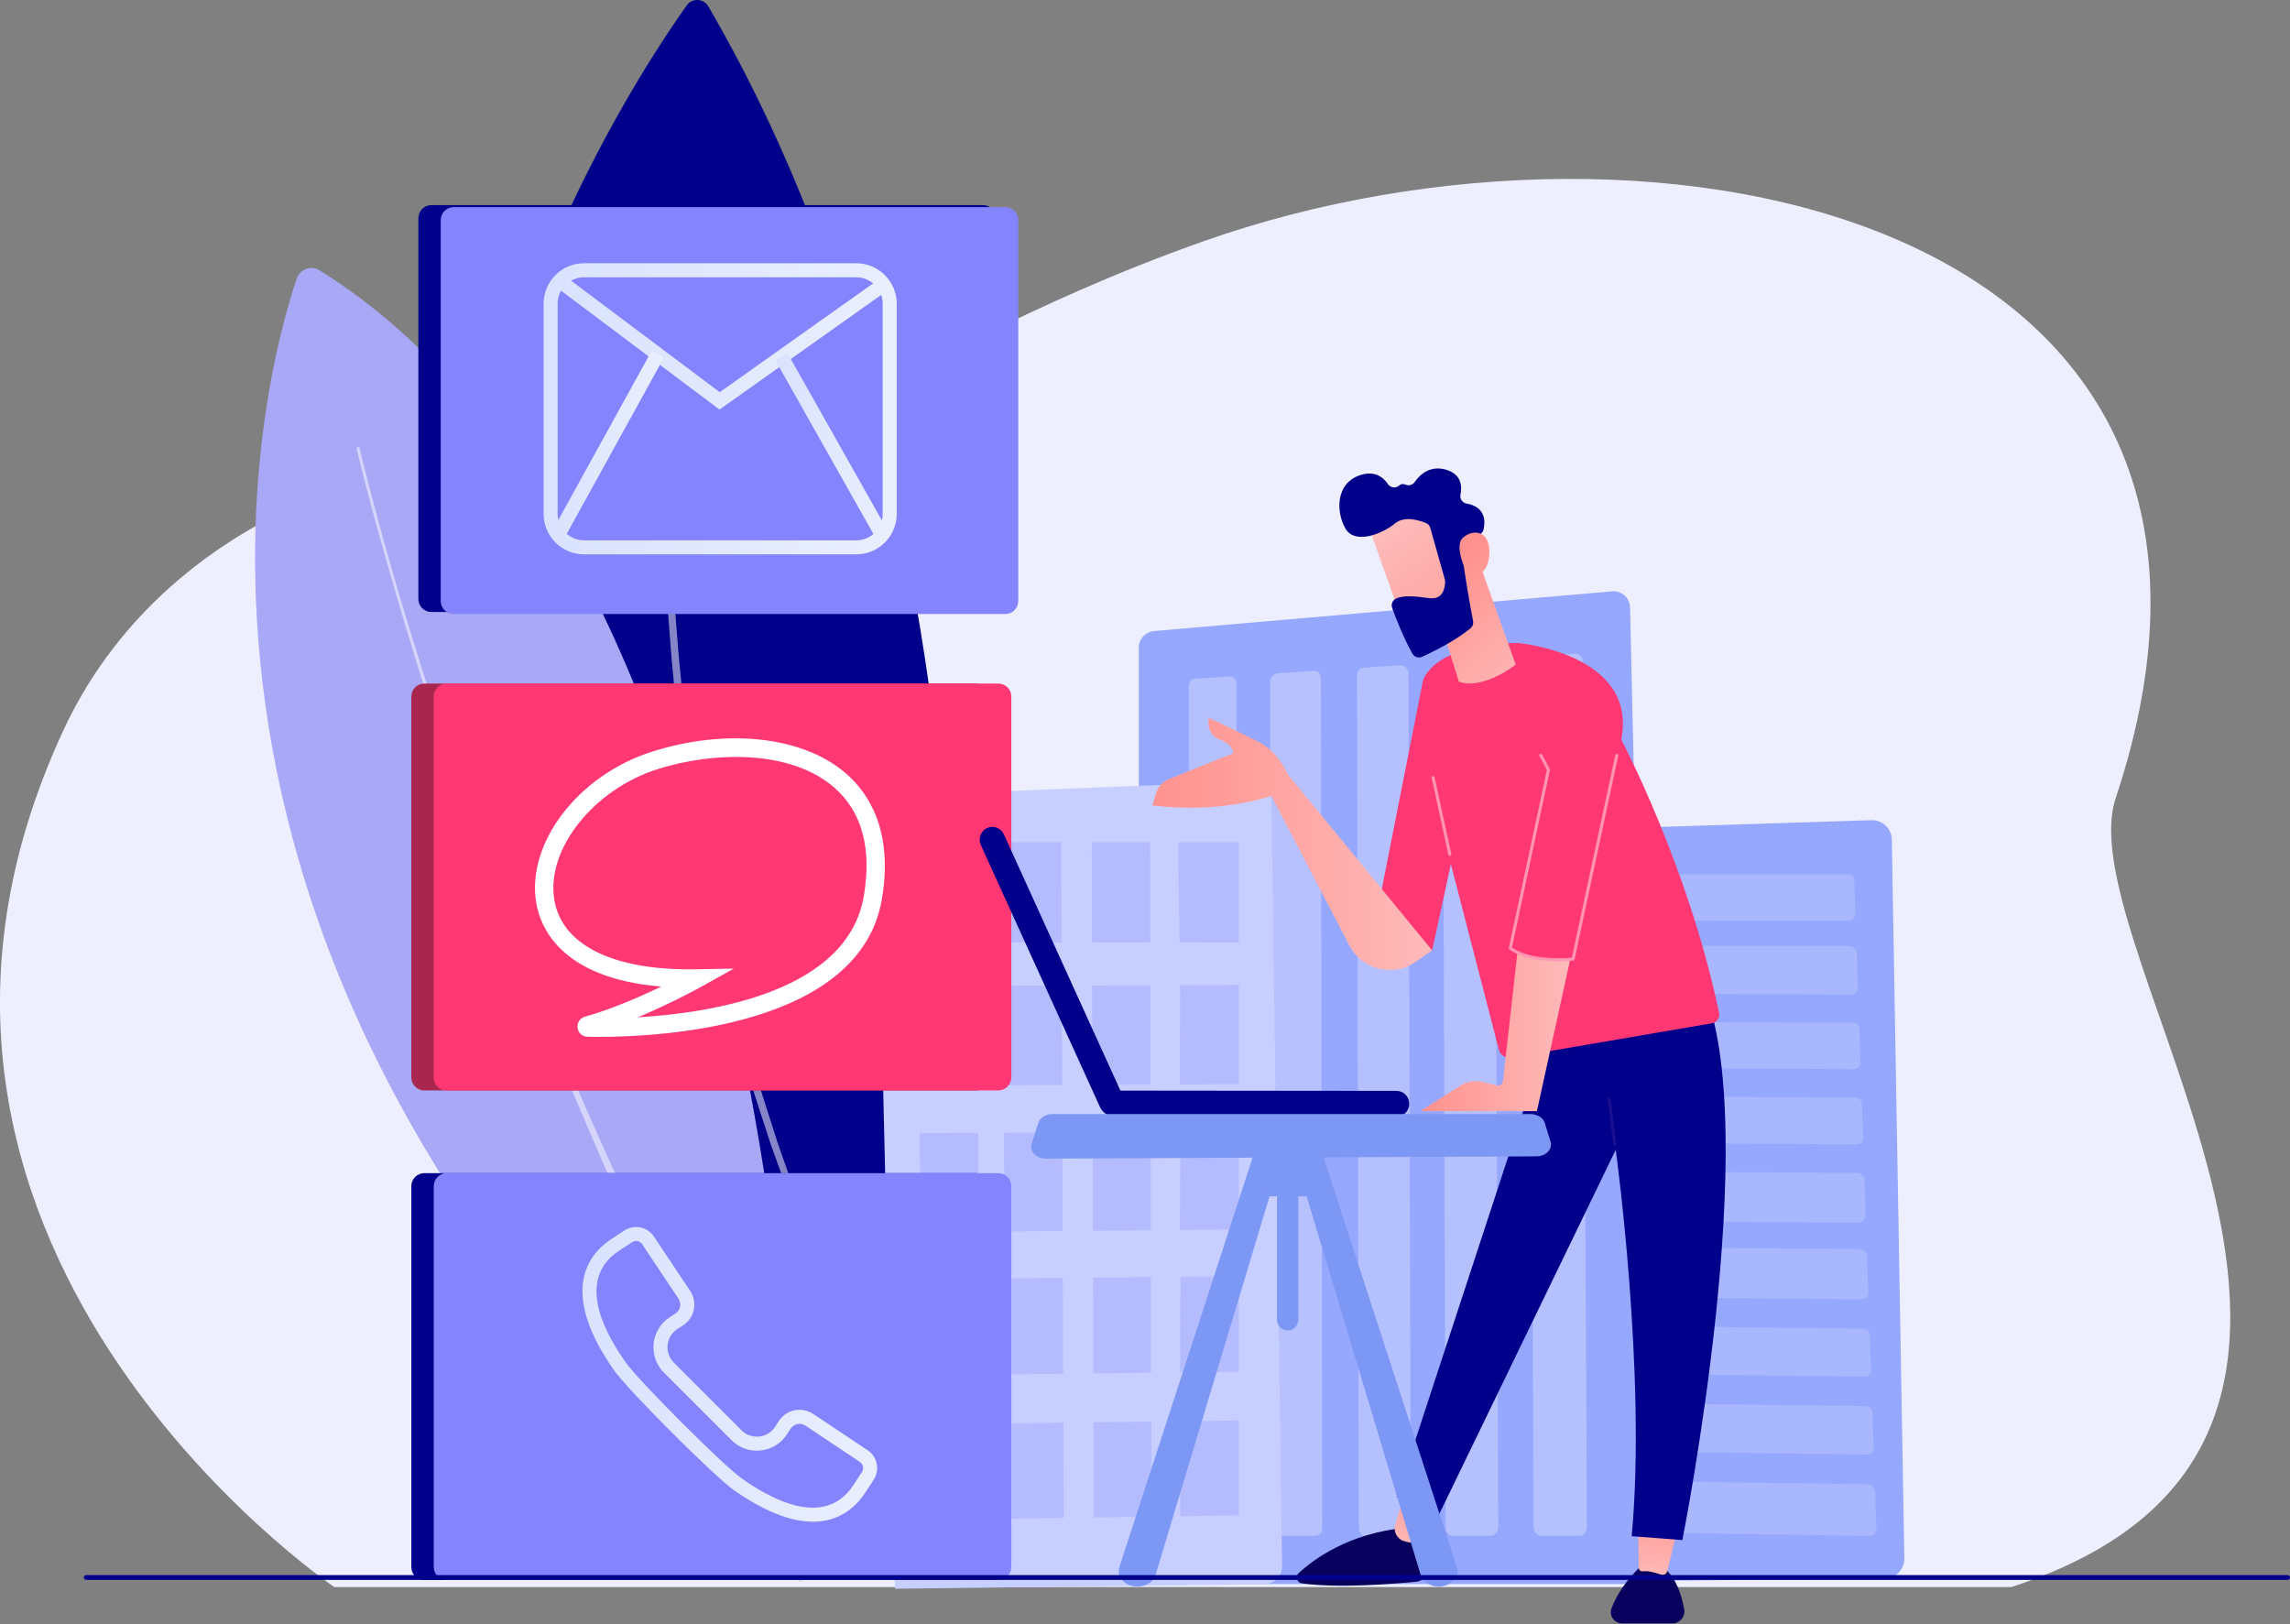 <svg width="1912" height="1356" viewBox="0 0 1912 1356" fill="none" xmlns="http://www.w3.org/2000/svg" xmlns:xlink="http://www.w3.org/1999/xlink">
<rect x="0" y="0" width="1912" height="1356" fill="#808080" stroke="none"/>
<path d="M279.116,1325.154C279.116,1325.154 -145.638,1037.976 52.812,610.006C148.019,404.678 401.584,356.494 478.44,398.514C579.782,453.916 714.204,304.247 1004.746,201.48C1384,67.336 1927.46,181.975 1766.488,666.38C1724.026,794.154 2058,1202.154 1679.266,1325.154L279.116,1325.154Z" fill="#EDEFFF"/>
<path d="M1579.547,701.044C1579.473,696.625 1577.625,692.421 1574.423,689.373C1571.219,686.325 1566.931,684.688 1562.511,684.829L1204.954,696.249C1195.856,696.539 1188.704,704.142 1188.974,713.245L1206.616,1305.416C1206.886,1314.404 1214.293,1321.52 1223.281,1321.436L1573.653,1318.028C1578.051,1317.982 1582.255,1316.186 1585.323,1313.032C1588.391,1309.88 1590.077,1305.63 1589.997,1301.226L1579.547,701.044Z" fill="#96A7FE"/>
<g opacity="0.43">
<g opacity="0.43">
<path d="M1542.247,730.006L1223.841,730.006C1220.744,730.006 1218.261,731.657 1218.291,734.595L1218.597,762.396C1218.627,765.344 1221.184,768.527 1224.287,768.532L1543.599,768.787C1546.761,768.792 1549.209,765.359 1549.103,762.381L1548.133,734.665C1548.037,731.702 1545.401,730.006 1542.247,730.006Z" fill="#FFFFFF"/>
</g>
<g opacity="0.43">
<path d="M1544.315,789.912L1224.523,789.381C1221.41,789.376 1218.922,792.344 1218.957,795.307L1219.263,823.718C1219.293,826.691 1221.855,829.514 1224.973,829.524L1545.681,830.41C1548.855,830.42 1551.331,827.587 1551.231,824.584L1550.255,795.917C1550.151,792.925 1547.483,789.917 1544.315,789.912Z" fill="#FFFFFF"/>
</g>
<g opacity="0.43">
<path d="M1546.473,853.951L1225.234,852.86C1222.111,852.85 1219.593,854.292 1219.623,857.279L1219.934,885.936C1219.964,888.939 1222.531,891.206 1225.664,891.221L1547.779,892.652C1550.967,892.667 1553.473,890.4 1553.373,887.373L1552.387,858.451C1552.283,855.438 1549.655,853.961 1546.473,853.951Z" fill="#FFFFFF"/>
</g>
<g opacity="0.43">
<path d="M1548.579,916.409L1225.928,914.768C1222.79,914.753 1220.268,916.784 1220.303,919.802L1220.613,948.709C1220.648,951.737 1223.216,953.444 1226.359,953.464L1549.895,955.456C1553.097,955.476 1555.635,953.784 1555.531,950.731L1554.535,921.554C1554.429,918.506 1551.771,916.424 1548.579,916.409Z" fill="#FFFFFF"/>
</g>
<g opacity="0.43">
<path d="M1550.701,979.413L1226.624,977.206C1223.471,977.186 1220.949,979.823 1220.979,982.861L1221.294,1012.023C1221.329,1015.076 1223.927,1018.384 1227.084,1018.409L1552.097,1020.986C1555.315,1021.011 1557.813,1017.713 1557.707,1014.631L1556.701,985.193C1556.601,982.13 1553.909,979.438 1550.701,979.413Z" fill="#FFFFFF"/>
</g>
<g opacity="0.43">
<path d="M1552.842,1042.977L1227.33,1040.199C1224.167,1040.174 1221.634,1043.422 1221.664,1046.49L1221.985,1075.913C1222.02,1078.995 1224.622,1081.738 1227.795,1081.768L1554.254,1084.921C1557.486,1084.951 1560.014,1082.228 1559.908,1079.121L1558.898,1049.423C1558.788,1046.325 1556.066,1043.002 1552.842,1042.977Z" fill="#FFFFFF"/>
</g>
<g opacity="0.43">
<path d="M1555.073,1109.324L1228.065,1105.945C1224.887,1105.91 1222.325,1107.582 1222.36,1110.68L1222.68,1140.362C1222.715,1143.47 1225.322,1145.642 1228.51,1145.682L1556.425,1149.426C1559.673,1149.461 1562.231,1147.329 1562.125,1144.191L1561.105,1114.223C1560.995,1111.095 1558.311,1109.354 1555.073,1109.324Z" fill="#FFFFFF"/>
</g>
<g opacity="0.43">
<path d="M1557.257,1174.039L1228.786,1170.07C1225.593,1170.03 1223.026,1172.317 1223.061,1175.44L1223.386,1205.388C1223.421,1208.526 1226.034,1210.113 1229.237,1210.158L1558.623,1214.497C1561.887,1214.542 1564.473,1213.005 1564.369,1209.837L1563.337,1179.599C1563.223,1176.446 1560.511,1174.074 1557.257,1174.039Z" fill="#FFFFFF"/>
</g>
<g opacity="0.43">
<path d="M1559.454,1239.329L1229.507,1234.76C1226.299,1234.715 1223.732,1237.628 1223.762,1240.776L1224.087,1270.994C1224.122,1274.157 1226.765,1277.41 1229.983,1277.455L1560.906,1282.425C1564.184,1282.475 1566.732,1279.272 1566.622,1276.079L1565.58,1245.565C1565.474,1242.387 1562.722,1239.375 1559.454,1239.329Z" fill="#FFFFFF"/>
</g>
</g>
<path d="M775.785,1249.73C775.785,1249.73 893.919,524.806 591.453,5.388C587.509,-1.383 577.911,-1.879 573.367,4.507C501.605,105.366 76.265,761.472 775.785,1249.73Z" fill="#01008A"/>
<g opacity="0.52">
<path d="M564.389,216.634C564.389,216.634 563.954,220.618 563.343,228.12C562.718,235.622 561.927,246.637 561.131,260.67C560.28,274.703 559.62,291.759 559.054,311.327C558.889,321.116 558.569,331.526 558.559,342.511C558.514,348.001 558.469,353.632 558.419,359.397C558.439,365.162 558.459,371.058 558.484,377.083C558.474,383.109 558.564,389.255 558.694,395.521C558.809,401.786 558.924,408.167 559.039,414.658C559.254,421.149 559.47,427.751 559.69,434.447C559.8,437.799 559.91,441.173 560.025,444.575C560.185,447.973 560.351,451.397 560.511,454.845C560.846,461.737 561.186,468.723 561.532,475.795C561.922,482.867 562.442,490.013 562.898,497.245C563.739,511.713 565,526.461 566.186,541.465C566.716,548.973 567.587,556.515 568.293,564.127C569.064,571.735 569.734,579.401 570.595,587.099C571.501,594.791 572.407,602.527 573.323,610.309C573.778,614.199 574.238,618.097 574.694,622.005C575.229,625.905 575.77,629.807 576.305,633.721C577.386,641.549 578.472,649.407 579.558,657.293C580.644,665.175 582.026,673.039 583.252,680.935C584.548,688.823 585.699,696.755 587.12,704.647C588.557,712.535 589.993,720.433 591.434,728.329L593.566,740.175C594.287,744.125 595.148,748.037 595.934,751.971C597.54,759.829 599.142,767.677 600.743,775.509C602.255,783.361 604.156,791.109 605.923,798.865C607.71,806.617 609.491,814.345 611.263,822.041C615.041,837.381 619.09,852.525 622.924,867.529C627.223,882.407 631.467,897.101 635.646,911.559C640.225,925.893 644.724,939.987 649.128,953.785C653.928,967.447 658.622,980.819 663.191,993.831C668.006,1006.753 672.99,1019.215 677.645,1031.331C678.831,1034.355 679.957,1037.367 681.163,1040.319C682.419,1043.253 683.66,1046.155 684.896,1049.033C687.359,1054.793 689.781,1060.439 692.148,1065.973C694.515,1071.509 696.837,1076.929 699.105,1082.223C701.552,1087.439 703.944,1092.533 706.271,1097.503C710.931,1107.443 715.35,1116.871 719.504,1125.729C723.983,1134.427 728.172,1142.569 732.05,1150.101C733.987,1153.865 735.849,1157.479 737.625,1160.931C739.407,1164.381 741.054,1167.699 742.835,1170.727C756.633,1195.219 764.515,1209.217 764.515,1209.217L764.535,1209.257C764.831,1209.783 764.645,1210.447 764.119,1210.743C763.599,1211.033 762.943,1210.859 762.643,1210.347C762.643,1210.347 754.465,1196.479 740.163,1172.207C738.326,1169.199 736.624,1165.897 734.788,1162.469C732.951,1159.035 731.034,1155.447 729.032,1151.699C725.029,1144.207 720.7,1136.109 716.07,1127.451C711.766,1118.627 707.187,1109.243 702.358,1099.349C699.96,1094.391 697.498,1089.311 694.981,1084.105C692.654,1078.811 690.276,1073.395 687.844,1067.865C685.412,1062.335 682.935,1056.689 680.402,1050.935C679.136,1048.057 677.86,1045.155 676.574,1042.221C675.337,1039.269 674.176,1036.255 672.955,1033.233C668.166,1021.121 663.046,1008.661 658.086,995.729C653.377,982.707 648.538,969.333 643.588,955.655C639.089,941.829 634.494,927.705 629.825,913.337C625.586,898.839 621.277,884.095 616.918,869.175C613.02,854.127 608.911,838.933 605.067,823.549C603.26,815.825 601.449,808.073 599.632,800.301C597.835,792.519 595.904,784.747 594.362,776.869C592.731,769.013 591.099,761.141 589.463,753.257C588.662,749.315 587.786,745.385 587.05,741.427L584.873,729.541C583.442,721.613 582.011,713.687 580.579,705.763C579.178,697.841 578.047,689.879 576.771,681.957C575.57,674.025 574.203,666.131 573.142,658.219C572.076,650.307 571.01,642.419 569.954,634.563C569.429,630.633 568.898,626.711 568.373,622.801C567.928,618.877 567.477,614.965 567.032,611.065C566.141,603.259 565.255,595.491 564.369,587.769C563.528,580.041 562.878,572.345 562.132,564.717C561.447,557.081 560.596,549.513 560.09,541.977C558.979,526.917 557.678,512.123 556.992,497.605C556.607,490.349 556.157,483.177 555.831,476.085C555.556,468.989 555.281,461.981 555.011,455.065C554.88,451.607 554.75,448.175 554.62,444.765C554.54,441.357 554.46,437.969 554.385,434.611C554.23,427.891 554.075,421.275 553.925,414.763C553.869,408.252 553.814,401.851 553.764,395.571C553.694,389.29 553.664,383.124 553.729,377.088C553.714,352.936 554.42,330.8 555.166,311.197C556.041,291.594 556.977,274.513 558.053,260.47C559.044,246.417 560.135,235.402 560.906,227.89C561.677,220.383 562.202,216.379 562.202,216.379L562.202,216.369C562.282,215.773 562.828,215.353 563.423,215.428C564.039,215.508 564.454,216.044 564.389,216.634Z" fill="#FFFFFF"/>
</g>
<path d="M668.715,1320.592C668.715,1320.592 666.103,474.634 266.881,225.728C259.795,221.309 250.441,224.687 247.769,232.599C216.69,324.63 84.327,824.29 668.715,1320.592Z" fill="#A8A8F6"/>
<g opacity="0.52">
<path d="M300.258,374.241C300.258,374.241 303.731,389.23 310.617,415.299C314.05,428.331 318.329,444.131 323.439,462.198C328.489,480.28 334.494,500.594 341.196,522.709C347.972,544.8 355.409,568.707 363.661,593.866C367.715,606.466 372.114,619.338 376.483,632.536C381.023,645.674 385.522,659.146 390.351,672.754C395.146,686.376 400.01,700.23 405.13,714.188C410.145,728.18 415.415,742.268 420.735,756.472C422.061,760.02 423.392,763.584 424.723,767.146C426.09,770.7 427.456,774.252 428.827,777.816C431.57,784.942 434.317,792.084 437.07,799.252C442.64,813.55 448.38,827.842 454.131,842.132C460.036,856.354 465.806,870.638 471.802,884.76C474.815,891.812 477.823,898.854 480.82,905.876C482.327,909.384 483.828,912.886 485.325,916.386C486.861,919.864 488.398,923.336 489.929,926.804C496.105,940.652 502.059,954.46 508.301,967.948C514.501,981.45 520.453,994.868 526.687,1007.89C529.761,1014.422 532.813,1020.892 535.831,1027.308C537.327,1030.522 538.819,1033.72 540.301,1036.898C541.821,1040.06 543.339,1043.202 544.849,1046.336C550.915,1058.838 556.705,1071.134 562.601,1082.976C565.555,1088.896 568.471,1094.73 571.339,1100.482C574.177,1106.246 576.969,1111.926 579.717,1117.518C585.367,1128.608 590.823,1139.328 596.063,1149.616C601.243,1159.942 606.497,1169.68 611.407,1178.99C616.317,1188.298 620.831,1197.206 625.289,1205.464C634.237,1221.964 642.035,1236.348 648.457,1248.194C654.997,1259.98 660.131,1269.238 663.635,1275.55C667.109,1281.88 668.961,1285.264 668.961,1285.264L668.971,1285.284C669.301,1285.888 669.081,1286.65 668.475,1286.984C667.885,1287.31 667.149,1287.104 666.803,1286.54C666.803,1286.54 664.797,1283.246 661.037,1277.07C657.309,1270.874 651.845,1261.792 644.883,1250.226C641.345,1244.476 637.717,1237.944 633.673,1230.888C629.643,1223.82 625.285,1216.178 620.631,1208.012C611.491,1191.586 601.217,1173.018 590.537,1152.49C585.197,1142.226 579.637,1131.536 573.877,1120.47C571.075,1114.894 568.231,1109.23 565.339,1103.474C562.481,1097.704 559.583,1091.844 556.641,1085.902C545.101,1062.036 532.923,1036.862 521.083,1010.472C509.137,984.134 497.166,956.748 485.39,928.762C479.379,914.824 473.769,900.586 467.818,886.422C461.953,872.224 456.318,857.87 450.542,843.578C444.937,829.214 439.337,814.846 433.757,800.542C431.024,793.366 428.297,786.204 425.579,779.062C424.218,775.494 422.862,771.926 421.505,768.368C420.184,764.794 418.863,761.23 417.547,757.672C412.272,743.44 407.047,729.322 402.072,715.304C396.997,701.32 392.173,687.438 387.424,673.79C382.639,660.152 378.175,646.654 373.681,633.492C369.357,620.27 364.993,607.378 360.984,594.75C352.811,569.548 345.445,545.601 338.738,523.465C332.132,501.304 326.157,480.965 321.067,462.879C315.942,444.802 311.648,428.992 308.21,415.945C301.309,389.866 297.815,374.827 297.815,374.827C297.655,374.151 298.076,373.481 298.746,373.32C299.427,373.145 300.097,373.561 300.258,374.241Z" fill="#FFFFFF"/>
</g>
<path d="M1361.009,507.152C1360.925,503.354 1359.267,499.76 1356.441,497.223C1353.607,494.686 1349.855,493.434 1346.071,493.76L963.604,526.89C956.493,527.506 950.813,533.457 950.813,540.598L950.813,1309.439C950.813,1317.035 957.414,1322.621 965.011,1322.621L1365.513,1322.621C1369.216,1322.621 1372.765,1321.415 1375.353,1318.767C1377.941,1316.119 1379.351,1312.681 1379.267,1308.983L1361.009,507.152Z" fill="#96A7FE"/>
<g opacity="0.68">
<g opacity="0.68">
<path d="M1026.565,564.811L997.373,566.788C994.175,566.998 992.533,569.951 992.533,573.389L992.533,1274.706C992.533,1278.214 993.249,1282.384 996.482,1282.384L1026.95,1282.384C1030.203,1282.384 1032.876,1278.866 1032.876,1275.346L1032.44,571.007C1032.435,567.548 1029.783,564.596 1026.565,564.811Z" fill="#D9DDFF"/>
</g>
<g opacity="0.7">
<path d="M1097.386,560.167L1066.847,562.169C1063.604,562.379 1060.481,565.392 1060.486,568.845L1061.217,1275.322C1061.222,1278.856 1064.385,1282.378 1067.663,1282.378L1098.532,1282.378C1101.83,1282.378 1104.022,1278.84 1104.012,1275.296L1102.831,566.422C1102.821,562.954 1100.644,559.951 1097.386,560.167Z" fill="#D9DDFF"/>
</g>
<g opacity="0.68">
<path d="M1169.127,555.462L1138.193,557.489C1134.91,557.704 1133.018,560.652 1133.023,564.13L1134.525,1275.281C1134.535,1278.835 1136.457,1282.379 1139.775,1282.379L1171.049,1282.379C1174.387,1282.379 1177.9,1278.825 1177.89,1275.257L1175.928,561.673C1175.918,558.18 1172.43,555.242 1169.127,555.462Z" fill="#D9DDFF"/>
</g>
<g opacity="0.68">
<path d="M1241.81,550.693L1210.466,552.75C1207.138,552.97 1204.711,555.968 1204.721,559.471L1206.993,1275.242C1207.003,1278.82 1209.48,1282.384 1212.843,1282.384L1244.533,1282.384C1247.916,1282.384 1250.949,1278.81 1250.934,1275.218L1248.186,556.979C1248.176,553.461 1245.158,550.473 1241.81,550.693Z" fill="#D9DDFF"/>
</g>
<g opacity="0.68">
<path d="M1315.453,545.863L1283.693,547.945C1280.325,548.165 1277.342,551.218 1277.357,554.747L1280.425,1275.196C1280.44,1278.8 1283.483,1282.378 1286.891,1282.378L1319.006,1282.378C1322.434,1282.378 1324.972,1278.784 1324.952,1275.166L1321.398,552.214C1321.383,548.676 1318.846,545.643 1315.453,545.863Z" fill="#D9DDFF"/>
</g>
</g>
<path d="M1061.569,666.996C1061.515,662.977 1059.837,659.153 1056.921,656.391C1054.003,653.628 1050.093,652.162 1046.081,652.322L741.011,664.553C735.776,664.764 731.673,669.133 731.798,674.372L747.282,1326.544L1055.753,1322.78C1059.707,1322.73 1063.481,1321.114 1066.239,1318.282C1068.997,1315.448 1070.517,1311.634 1070.463,1307.682L1061.569,666.996Z" fill="#C6CFFF"/>
<g opacity="0.6">
<g opacity="0.5">
<g opacity="0.5">
<path d="M815.876,787.199L766.786,787.214L766.205,703.311L815.406,703.311L815.876,787.199Z" fill="#504FFF"/>
</g>
<g opacity="0.5">
<path d="M886.346,787.042L837.435,787.058L837.01,703.31L886.025,703.31L886.346,787.042Z" fill="#504FFF"/>
</g>
<g opacity="0.5">
<path d="M960.445,786.877L911.73,786.892L911.465,703.31L960.29,703.31L960.445,786.877Z" fill="#504FFF"/>
</g>
<g opacity="0.5">
<path d="M1034.374,786.912L984.813,786.827L983.682,703.31L1034.374,703.31L1034.374,786.912Z" fill="#504FFF"/>
</g>
</g>
<g opacity="0.5">
<g opacity="0.5">
<path d="M816.547,906.328L767.612,906.588L767.031,823.306L816.082,823.15L816.547,906.328Z" fill="#504FFF"/>
</g>
<g opacity="0.5">
<path d="M886.798,905.952L838.043,906.213L837.617,823.08L886.483,822.925L886.798,905.952Z" fill="#504FFF"/>
</g>
<g opacity="0.5">
<path d="M960.665,905.557L912.1,905.817L911.84,822.845L960.51,822.695L960.665,905.557Z" fill="#504FFF"/>
</g>
<g opacity="0.5">
<path d="M1034.376,905.172L984.965,905.432L985.375,822.62L1034.376,822.465L1034.376,905.172Z" fill="#504FFF"/>
</g>
</g>
<g opacity="0.5">
<g opacity="0.5">
<path d="M817.237,1028.457L768.456,1028.878L767.881,946.126L816.771,945.811L817.237,1028.457Z" fill="#504FFF"/>
</g>
<g opacity="0.5">
<path d="M887.261,1027.857L838.661,1028.277L838.24,945.675L886.946,945.36L887.261,1027.857Z" fill="#504FFF"/>
</g>
<g opacity="0.5">
<path d="M960.895,1027.226L912.485,1027.642L912.225,945.2L960.74,944.89L960.895,1027.226Z" fill="#504FFF"/>
</g>
<g opacity="0.5">
<path d="M1034.373,1026.61L985.117,1027.026L985.528,944.739L1034.373,944.434L1034.373,1026.61Z" fill="#504FFF"/>
</g>
</g>
<g opacity="0.5">
<g opacity="0.5">
<path d="M817.912,1147.858L769.282,1148.428L768.727,1068.159L817.457,1067.688L817.912,1147.858Z" fill="#504FFF"/>
</g>
<g opacity="0.5">
<path d="M887.712,1147.042L839.267,1147.608L838.861,1067.483L887.411,1067.018L887.712,1147.042Z" fill="#504FFF"/>
</g>
<g opacity="0.5">
<path d="M961.115,1146.181L912.856,1146.747L912.605,1066.772L960.965,1066.307L961.115,1146.181Z" fill="#504FFF"/>
</g>
<g opacity="0.5">
<path d="M1034.373,1145.34L985.268,1145.906L985.678,1066.086L1034.373,1065.621L1034.373,1145.34Z" fill="#504FFF"/>
</g>
</g>
<g opacity="0.5">
<g opacity="0.5">
<path d="M818.589,1268.455L770.119,1269.181L769.568,1189.417L818.144,1188.791L818.589,1268.455Z" fill="#504FFF"/>
</g>
<g opacity="0.5">
<path d="M888.173,1267.414L839.878,1268.14L839.473,1188.521L887.868,1187.9L888.173,1267.414Z" fill="#504FFF"/>
</g>
<g opacity="0.5">
<path d="M961.341,1266.323L913.237,1267.044L912.986,1187.575L961.196,1186.959L961.341,1266.323Z" fill="#504FFF"/>
</g>
<g opacity="0.5">
<path d="M1034.375,1265.267L985.42,1265.983L985.835,1186.664L1034.375,1186.048L1034.375,1265.267Z" fill="#504FFF"/>
</g>
</g>
</g>
<path d="M814.796,910.49L354.273,910.49C348.282,910.49 343.428,905.636 343.428,899.644L343.428,581.589C343.428,575.599 348.282,570.744 354.273,570.744L814.796,570.744C820.786,570.744 825.642,575.599 825.642,581.589L825.642,899.644C825.636,905.636 820.782,910.49 814.796,910.49Z" fill="#A9274E"/>
<path d="M833.534,910.489L373.011,910.489C367.021,910.489 362.166,905.635 362.166,899.643L362.166,581.588C362.166,575.598 367.021,570.743 373.011,570.743L833.534,570.743C839.524,570.743 844.38,575.598 844.38,581.588L844.38,899.643C844.38,905.635 839.524,910.489 833.534,910.489Z" fill="#FF3874"/>
<path d="M499.808,865.753C496.1,865.753 492.967,865.707 490.484,865.657C486.245,865.571 482.772,862.453 482.232,858.241C481.686,853.997 484.284,850.083 488.397,848.921C510.433,842.745 534.46,832.251 552.152,823.753C467.778,816.877 450.933,773.542 447.68,753.718C439.467,703.732 482.852,647.169 544.389,627.631C607.188,607.708 670.802,614.884 706.476,645.928C725.434,662.428 745.992,694.018 736.298,750.866C718.166,857.229 552.287,865.753 499.808,865.753ZM492.556,863.655L492.561,863.655L492.556,863.655ZM490.8,850.343L490.82,850.343C490.82,850.343 490.81,850.343 490.8,850.343ZM612.708,808.749L585.978,823.653C584.572,824.433 561.04,837.485 532.428,849.451C597.569,845.523 707.772,827.121 721.21,748.288C728.026,708.276 719.692,677.718 696.432,657.474C660.342,626.065 596.403,627.191 549.029,642.215C495.374,659.25 455.882,709.167 462.794,751.226C469.064,789.406 512.545,810.761 582.115,809.305L612.708,808.749Z" fill="#FFFFFF"/>
<path d="M820.675,511.013L360.152,511.013C354.161,511.013 349.307,506.159 349.307,500.167L349.307,182.112C349.307,176.122 354.161,171.267 360.152,171.267L820.675,171.267C826.665,171.267 831.521,176.122 831.521,182.112L831.521,500.167C831.521,506.159 826.665,511.013 820.675,511.013Z" fill="#01008A"/>
<path d="M839.347,512.684L378.824,512.684C372.833,512.684 367.979,507.83 367.979,501.838L367.979,183.784C367.979,177.793 372.833,172.938 378.824,172.938L839.347,172.938C845.337,172.938 850.193,177.793 850.193,183.784L850.193,501.838C850.193,507.83 845.337,512.684 839.347,512.684Z" fill="#8584FF"/>
<path d="M714.917,462.878L487.636,462.878C469.013,462.878 453.859,447.728 453.859,429.102L453.859,253.578C453.859,234.956 469.008,219.802 487.636,219.802L714.917,219.802C733.539,219.802 748.693,234.951 748.693,253.578L748.693,429.102C748.693,447.724 733.545,462.878 714.917,462.878ZM487.636,231.518C475.475,231.518 465.575,241.412 465.575,253.578L465.575,429.102C465.575,441.262 475.47,451.162 487.636,451.162L714.917,451.162C727.079,451.162 736.977,441.268 736.977,429.102L736.977,253.578C736.977,241.417 727.083,231.518 714.917,231.518L487.636,231.518Z" fill="url(#pf_0_212_1046)"/>
<path d="M600.745,341.975L463.742,239.195L470.774,229.821L600.94,327.472L734.404,232.804L741.18,242.357L600.745,341.975Z" fill="url(#pf_0_212_1047)"/>
<path d="M732.693,451.967L647.459,300.917L657.663,295.162L742.893,446.207L732.693,451.967Z" fill="url(#pf_0_212_1048)"/>
<path d="M470.479,450.611L460.225,444.951L543.987,293.089L554.247,298.75L470.479,450.611Z" fill="url(#pf_0_212_1049)"/>
<path d="M814.796,1319.294L354.273,1319.294C348.282,1319.294 343.428,1314.44 343.428,1308.448L343.428,990.393C343.428,984.403 348.282,979.548 354.273,979.548L814.796,979.548C820.786,979.548 825.642,984.403 825.642,990.393L825.642,1308.448C825.636,1314.44 820.782,1319.294 814.796,1319.294Z" fill="#01008A"/>
<path d="M833.534,1319.294L373.011,1319.294C367.021,1319.294 362.166,1314.44 362.166,1308.448L362.166,990.393C362.166,984.403 367.021,979.548 373.011,979.548L833.534,979.548C839.524,979.548 844.38,984.403 844.38,990.393L844.38,1308.448C844.38,1314.44 839.524,1319.294 833.534,1319.294Z" fill="#8584FF"/>
<path d="M678.736,1270.578C659.928,1270.578 637.823,1261.76 612.829,1244.264C596.304,1232.694 524.182,1160.571 512.611,1144.046C491.762,1114.258 483.239,1088.569 487.278,1067.69C489.89,1054.192 497.903,1042.732 510.449,1034.544L521.419,1027.382C529.552,1022.088 540.552,1024.335 545.937,1032.412L576.235,1077.864C582.466,1087.198 580.179,1099.615 571.036,1106.131L570.825,1106.271L565.6,1109.659C560.866,1112.737 557.863,1117.731 557.373,1123.362C556.882,1128.987 558.974,1134.422 563.108,1138.271L563.258,1138.416L618.6,1193.762C622.448,1197.896 627.888,1199.983 633.509,1199.502C639.139,1199.012 644.139,1196.014 647.216,1191.275L650.745,1185.85C657.256,1176.696 669.677,1174.409 679.016,1180.645L724.463,1210.938C732.541,1216.328 734.799,1227.328 729.493,1235.456L722.331,1246.432C714.143,1258.978 702.683,1266.99 689.185,1269.604C685.832,1270.254 682.344,1270.578 678.736,1270.578ZM619.546,1234.666C646.636,1253.628 669.327,1261.516 686.963,1258.098C697.423,1256.076 706.021,1249.994 712.523,1240.026L719.683,1229.05C721.495,1226.272 720.725,1222.519 717.967,1220.677L672.52,1190.384C668.506,1187.707 663.191,1188.662 660.359,1192.541L657.046,1197.646C651.981,1205.433 643.773,1210.358 634.525,1211.163C625.316,1211.959 616.423,1208.556 610.102,1201.815L555.046,1146.758C548.309,1140.438 544.901,1131.544 545.702,1122.336C546.508,1113.087 551.432,1104.879 559.22,1099.82L564.324,1096.507C568.203,1093.669 569.159,1088.354 566.486,1084.345L536.188,1038.898C534.351,1036.146 530.588,1035.375 527.815,1037.182L516.845,1044.343C506.876,1050.844 500.795,1059.447 498.773,1069.902C495.36,1087.548 503.242,1110.229 522.2,1137.315C533.07,1152.839 604.031,1223.8 619.546,1234.666Z" fill="url(#pf_0_212_1053)"/>
<path d="M1166.577,932.386C1166.397,932.396 1166.215,932.401 1166.031,932.401L929.516,932.161C923.671,932.156 918.936,927.326 918.941,921.376C918.946,915.42 923.711,910.501 929.541,910.611L1166.061,910.851C1171.907,910.856 1176.641,915.685 1176.635,921.636C1176.625,927.396 1172.171,932.106 1166.577,932.386Z" fill="#01008A"/>
<path d="M837.921,696.151C838.006,696.316 838.086,696.481 838.161,696.647L937.679,915.479C940.141,920.889 937.844,927.301 932.549,929.809C927.254,932.315 920.873,929.983 918.506,924.543L818.988,705.71C816.526,700.3 818.823,693.884 824.118,691.382C829.248,688.959 835.309,691.096 837.921,696.151Z" fill="#01008A"/>
<path d="M1189.322,1284.117C1189.322,1284.117 1191.394,1295.613 1192.21,1309.261C1192.56,1315.076 1188.251,1320.126 1182.451,1320.691C1162.262,1322.648 1116.304,1326.266 1086.962,1322.033C1082.853,1321.437 1081.217,1316.392 1084.26,1313.56C1096.361,1302.289 1125.578,1280.359 1173.673,1275.564L1189.322,1284.117Z" fill="url(#pf_0_212_1062)"/>
<path d="M1199.357,1258.209L1189.147,1283.227C1187.746,1286.655 1184.268,1288.787 1180.589,1288.402C1178.092,1288.141 1175.129,1287.661 1172.252,1286.785C1166.491,1285.039 1163.243,1278.933 1164.965,1273.163L1172.667,1247.394L1199.357,1258.209Z" fill="url(#pf_0_212_1063)"/>
<path d="M1373.874,1304.046C1373.874,1304.046 1353.435,1321.147 1345.467,1343.087C1343.275,1349.123 1347.905,1355.479 1354.326,1355.479L1396.39,1355.479C1402.545,1355.479 1407.265,1349.939 1406.194,1343.878C1403.516,1328.724 1395.789,1304.106 1373.874,1304.046Z" fill="url(#pf_0_212_1064)"/>
<path d="M1399.198,1281.785C1399.198,1281.785 1395.07,1300.062 1391.897,1312.139C1391.321,1314.331 1388.984,1315.532 1386.847,1314.771C1380.481,1312.494 1375.301,1311.488 1371.538,1311.993C1369.796,1312.229 1368.28,1310.777 1368.255,1309.021L1367.859,1278.667L1399.198,1281.785Z" fill="url(#pf_0_212_1065)"/>
<path d="M1290.487,870.573L1166.156,1249.87C1166.156,1249.87 1190.003,1265.49 1201.364,1264.84L1349.036,960.016C1349.036,960.016 1374.876,1147.84 1362.359,1282.682L1404.658,1285.91C1404.658,1285.91 1473.436,941.319 1421.344,823.294L1290.487,870.573Z" fill="#01008A"/>
<path d="M1348.241,956.733C1348.291,956.733 1348.34,956.728 1348.391,956.723C1349.051,956.638 1349.517,956.038 1349.437,955.377L1344.612,917.081C1344.532,916.421 1343.931,915.965 1343.266,916.035C1342.605,916.121 1342.14,916.721 1342.22,917.382L1347.044,955.677C1347.124,956.288 1347.64,956.733 1348.241,956.733Z" fill="url(#pf_0_212_1067)"/>
<path d="M1267.175,536.813C1267.175,536.813 1367.905,545.756 1353.655,617.528C1353.655,617.528 1409.337,722.315 1435.367,845.751C1436.213,849.769 1433.525,853.683 1429.477,854.379L1261.725,883.099C1257.096,883.891 1252.637,881.009 1251.461,876.459L1211.378,721.555L1195.759,793.577L1146.133,780.645L1187.912,569.013C1187.917,569.018 1193.747,538.139 1267.175,536.813Z" fill="#FF3874"/>
<path d="M1210.531,714.629C1210.616,714.629 1210.707,714.619 1210.797,714.599C1211.472,714.454 1211.898,713.788 1211.753,713.112L1197.769,648.908C1197.624,648.232 1196.964,647.812 1196.283,647.952C1195.607,648.097 1195.182,648.762 1195.327,649.438L1209.31,713.643C1209.44,714.228 1209.956,714.629 1210.531,714.629Z" fill="#FF95B5"/>
<path d="M1220.657,905.686C1225.941,902.778 1232.127,901.977 1237.978,903.434L1249.649,906.337C1252.131,906.952 1254.588,905.246 1254.873,902.703L1266.95,795.203C1282.054,802.375 1303.839,801.519 1311.026,800.994L1283.225,927.731L1185.949,927.731L1220.657,905.686Z" fill="url(#pf_0_212_1070)"/>
<path d="M962.191,672.505L965.134,662.73C966.826,657.105 970.985,652.556 976.43,650.369L1029.609,628.984C1029.609,628.984 1030.41,622.163 1018.374,617.529C1006.337,612.894 1009.15,599.412 1009.15,599.412C1009.15,599.412 1025.595,606.914 1049.673,618.815C1063.446,625.621 1071.168,637.637 1075.267,646.681L1195.763,793.577L1181.615,803.296C1163.013,816.078 1137.424,809.798 1126.855,789.859L1061.574,664.682C1028.803,674.526 995.638,676.408 962.191,672.505Z" fill="url(#pf_0_212_1071)"/>
<path d="M1234.544,468.285L1265.528,554.996C1265.528,554.996 1238.092,576.445 1218.074,569.194L1202.459,519.488C1202.459,519.488 1214.38,458.736 1234.544,468.285Z" fill="url(#pf_0_212_1073)"/>
<path d="M1142.078,437.145C1142.078,438.482 1171.921,521.629 1171.921,521.629L1219.035,503.577L1202.459,420.57C1202.459,420.57 1142.078,414.775 1142.078,437.145Z" fill="url(#pf_0_212_1075)"/>
<path d="M1194.197,440.794L1206.343,483.809C1206.498,484.359 1206.578,484.915 1206.578,485.49C1206.583,488.999 1205.713,501.07 1193.416,499.428C1182.261,497.937 1172.051,496.746 1165.565,499.799C1162.653,501.17 1161.256,504.523 1162.347,507.556C1165.06,515.108 1171.491,532.019 1179.318,545.856C1180.904,548.664 1184.393,549.755 1187.325,548.419C1196.174,544.395 1214.601,535.382 1227.723,524.657C1229.5,523.205 1230.355,520.918 1229.93,518.661C1227.863,507.656 1221.712,474.19 1221.442,464.601C1221.187,455.598 1231.291,448.726 1235.736,446.144C1237.192,445.298 1238.233,443.902 1238.623,442.265C1240.02,436.47 1241.206,423.358 1224.475,420.465C1220.972,419.859 1218.69,416.511 1219.4,413.028C1220.817,406.097 1220.361,395.902 1207.204,392.144C1193.827,388.325 1185.414,396.378 1181.13,402.553C1179.398,405.051 1176.16,405.861 1173.388,404.62C1171.806,403.915 1169.899,403.885 1167.852,405.611C1165.09,407.938 1160.886,407.233 1158.854,404.245C1154.955,398.505 1147.869,392.774 1135.873,396.653C1114.588,403.539 1115.604,428.082 1123.406,441.424C1131.208,454.767 1153.859,445.989 1164.584,437.145C1172.737,430.424 1185.153,434.443 1190.634,436.76C1192.39,437.491 1193.681,438.977 1194.197,440.794Z" fill="#01008A"/>
<path d="M1225.715,480.306C1225.715,480.306 1213.118,456.474 1221.446,448.992C1229.779,441.51 1243.892,442.731 1243.511,461.368C1243.036,484.55 1225.715,480.306 1225.715,480.306Z" fill="url(#pf_0_212_1077)"/>
<path d="M1301.251,802.61C1308.127,802.61 1313.032,802.09 1313.562,802.03L1314.458,801.93L1351.137,630.921C1351.282,630.245 1350.852,629.579 1350.176,629.439C1349.496,629.289 1348.84,629.725 1348.695,630.4L1312.396,799.638C1306.936,800.118 1277.789,802.055 1262.4,791.15L1294.174,642.577L1287.543,630.08C1287.218,629.469 1286.462,629.239 1285.852,629.559C1285.241,629.885 1285.011,630.64 1285.331,631.251L1291.537,642.947L1259.617,792.206L1260.253,792.686C1271.378,801.029 1289.29,802.61 1301.251,802.61Z" fill="#FF95B5"/>
<path d="M1100.559,952.45C1101.52,955.703 1193.115,1237.104 1216.337,1308.446C1219.014,1316.668 1211.537,1324.742 1201.268,1324.742C1194.106,1324.742 1187.86,1320.698 1186.129,1314.938L1084.449,977.243L1100.559,952.45Z" fill="#7D97F4"/>
<path d="M1050.398,952.45C1049.437,955.703 957.841,1237.104 934.62,1308.446C931.942,1316.668 939.419,1324.742 949.689,1324.742C956.851,1324.742 963.096,1320.698 964.828,1314.938L1066.508,977.243L1050.398,952.45Z" fill="#7D97F4"/>
<path d="M1046.584,941.219L1103.632,941.219L1103.632,987.032C1103.632,993.618 1098.357,998.953 1091.851,998.953L1084.024,998.953L1084.024,1101.854C1084.024,1106.838 1080.03,1110.877 1075.106,1110.877C1070.181,1110.877 1066.187,1106.838 1066.187,1101.854L1066.187,998.953L1062.219,998.953C1053.585,998.953 1046.584,991.866 1046.584,983.128L1046.584,941.219Z" fill="#7D97F4"/>
<path d="M1277.915,930.214L878.754,930.214C873.174,930.214 868.304,933.262 866.908,937.626L861.332,955.067C859.326,961.343 865.221,967.453 873.249,967.413L1282.829,965.512C1290.768,965.477 1296.561,959.436 1294.62,953.22L1289.771,937.681C1288.41,933.292 1283.519,930.214 1277.915,930.214Z" fill="#7D97F4"/>
<path d="M1909.802,1319.155L72.207,1319.155C70.997,1319.155 70,1318.425 70,1317.539L70,1316.772C70,1315.885 70.997,1315.155 72.207,1315.155L1909.794,1315.155C1911.004,1315.155 1912,1315.885 1912,1316.772L1912,1317.539C1912.008,1318.425 1911.012,1319.155 1909.802,1319.155Z" fill="#01008A"/>
<defs>
<linearGradient id="pf_0_212_1046" x1="453.862" y1="341.339" x2="748.694" y2="341.339" gradientUnits="userSpaceOnUse">
<stop stop-color="#DAE3FE"/>
<stop offset="1" stop-color="#E9EFFD"/>
</linearGradient>
<linearGradient id="pf_0_212_1047" x1="463.741" y1="285.898" x2="741.181" y2="285.898" gradientUnits="userSpaceOnUse">
<stop stop-color="#DAE3FE"/>
<stop offset="1" stop-color="#E9EFFD"/>
</linearGradient>
<linearGradient id="pf_0_212_1048" x1="647.46" y1="373.563" x2="742.893" y2="373.563" gradientUnits="userSpaceOnUse">
<stop stop-color="#DAE3FE"/>
<stop offset="1" stop-color="#E9EFFD"/>
</linearGradient>
<linearGradient id="pf_0_212_1049" x1="460.223" y1="371.85" x2="554.247" y2="371.85" gradientUnits="userSpaceOnUse">
<stop stop-color="#DAE3FE"/>
<stop offset="1" stop-color="#E9EFFD"/>
</linearGradient>
<linearGradient id="pf_0_212_1053" x1="486.301" y1="1147.544" x2="732.371" y2="1147.544" gradientUnits="userSpaceOnUse">
<stop stop-color="#DAE3FE"/>
<stop offset="1" stop-color="#E9EFFD"/>
</linearGradient>
<linearGradient id="pf_0_212_1062" x1="1135.773" y1="1492.273" x2="1134.108" y2="1668.77" gradientUnits="userSpaceOnUse">
<stop stop-color="#09005D"/>
<stop offset="1" stop-color="#1A0F91"/>
</linearGradient>
<linearGradient id="pf_0_212_1063" x1="1178.318" y1="1295.171" x2="1187.476" y2="1223.573" gradientUnits="userSpaceOnUse">
<stop stop-color="#FEBBBA"/>
<stop offset="1" stop-color="#FF928E"/>
</linearGradient>
<linearGradient id="pf_0_212_1064" x1="1374.232" y1="1494.522" x2="1372.567" y2="1671.019" gradientUnits="userSpaceOnUse">
<stop stop-color="#09005D"/>
<stop offset="1" stop-color="#1A0F91"/>
</linearGradient>
<linearGradient id="pf_0_212_1065" x1="1378.476" y1="1319.71" x2="1387.4" y2="1249.939" gradientUnits="userSpaceOnUse">
<stop stop-color="#FEBBBA"/>
<stop offset="1" stop-color="#FF928E"/>
</linearGradient>
<linearGradient id="pf_0_212_1067" x1="1740.895" y1="382.473" x2="1497.398" y2="723.872" gradientUnits="userSpaceOnUse">
<stop stop-color="#09005D"/>
<stop offset="1" stop-color="#1A0F91"/>
</linearGradient>
<linearGradient id="pf_0_212_1070" x1="1311.027" y1="861.469" x2="1185.951" y2="861.469" gradientUnits="userSpaceOnUse">
<stop stop-color="#FEBBBA"/>
<stop offset="1" stop-color="#FF928E"/>
</linearGradient>
<linearGradient id="pf_0_212_1071" x1="1195.766" y1="704.68" x2="962.193" y2="704.68" gradientUnits="userSpaceOnUse">
<stop stop-color="#FEBBBA"/>
<stop offset="1" stop-color="#FF928E"/>
</linearGradient>
<linearGradient id="pf_0_212_1073" x1="1279.856" y1="573.677" x2="1198.567" y2="490.277" gradientUnits="userSpaceOnUse">
<stop stop-color="#FEBBBA"/>
<stop offset="1" stop-color="#FF928E"/>
</linearGradient>
<linearGradient id="pf_0_212_1075" x1="1161.967" y1="437.729" x2="1263.314" y2="571.803" gradientUnits="userSpaceOnUse">
<stop stop-color="#FEBBBA"/>
<stop offset="1" stop-color="#FF928E"/>
</linearGradient>
<linearGradient id="pf_0_212_1077" x1="1310.399" y1="543.906" x2="1229.111" y2="460.506" gradientUnits="userSpaceOnUse">
<stop stop-color="#FEBBBA"/>
<stop offset="1" stop-color="#FF928E"/>
</linearGradient>
</defs>
</svg>
